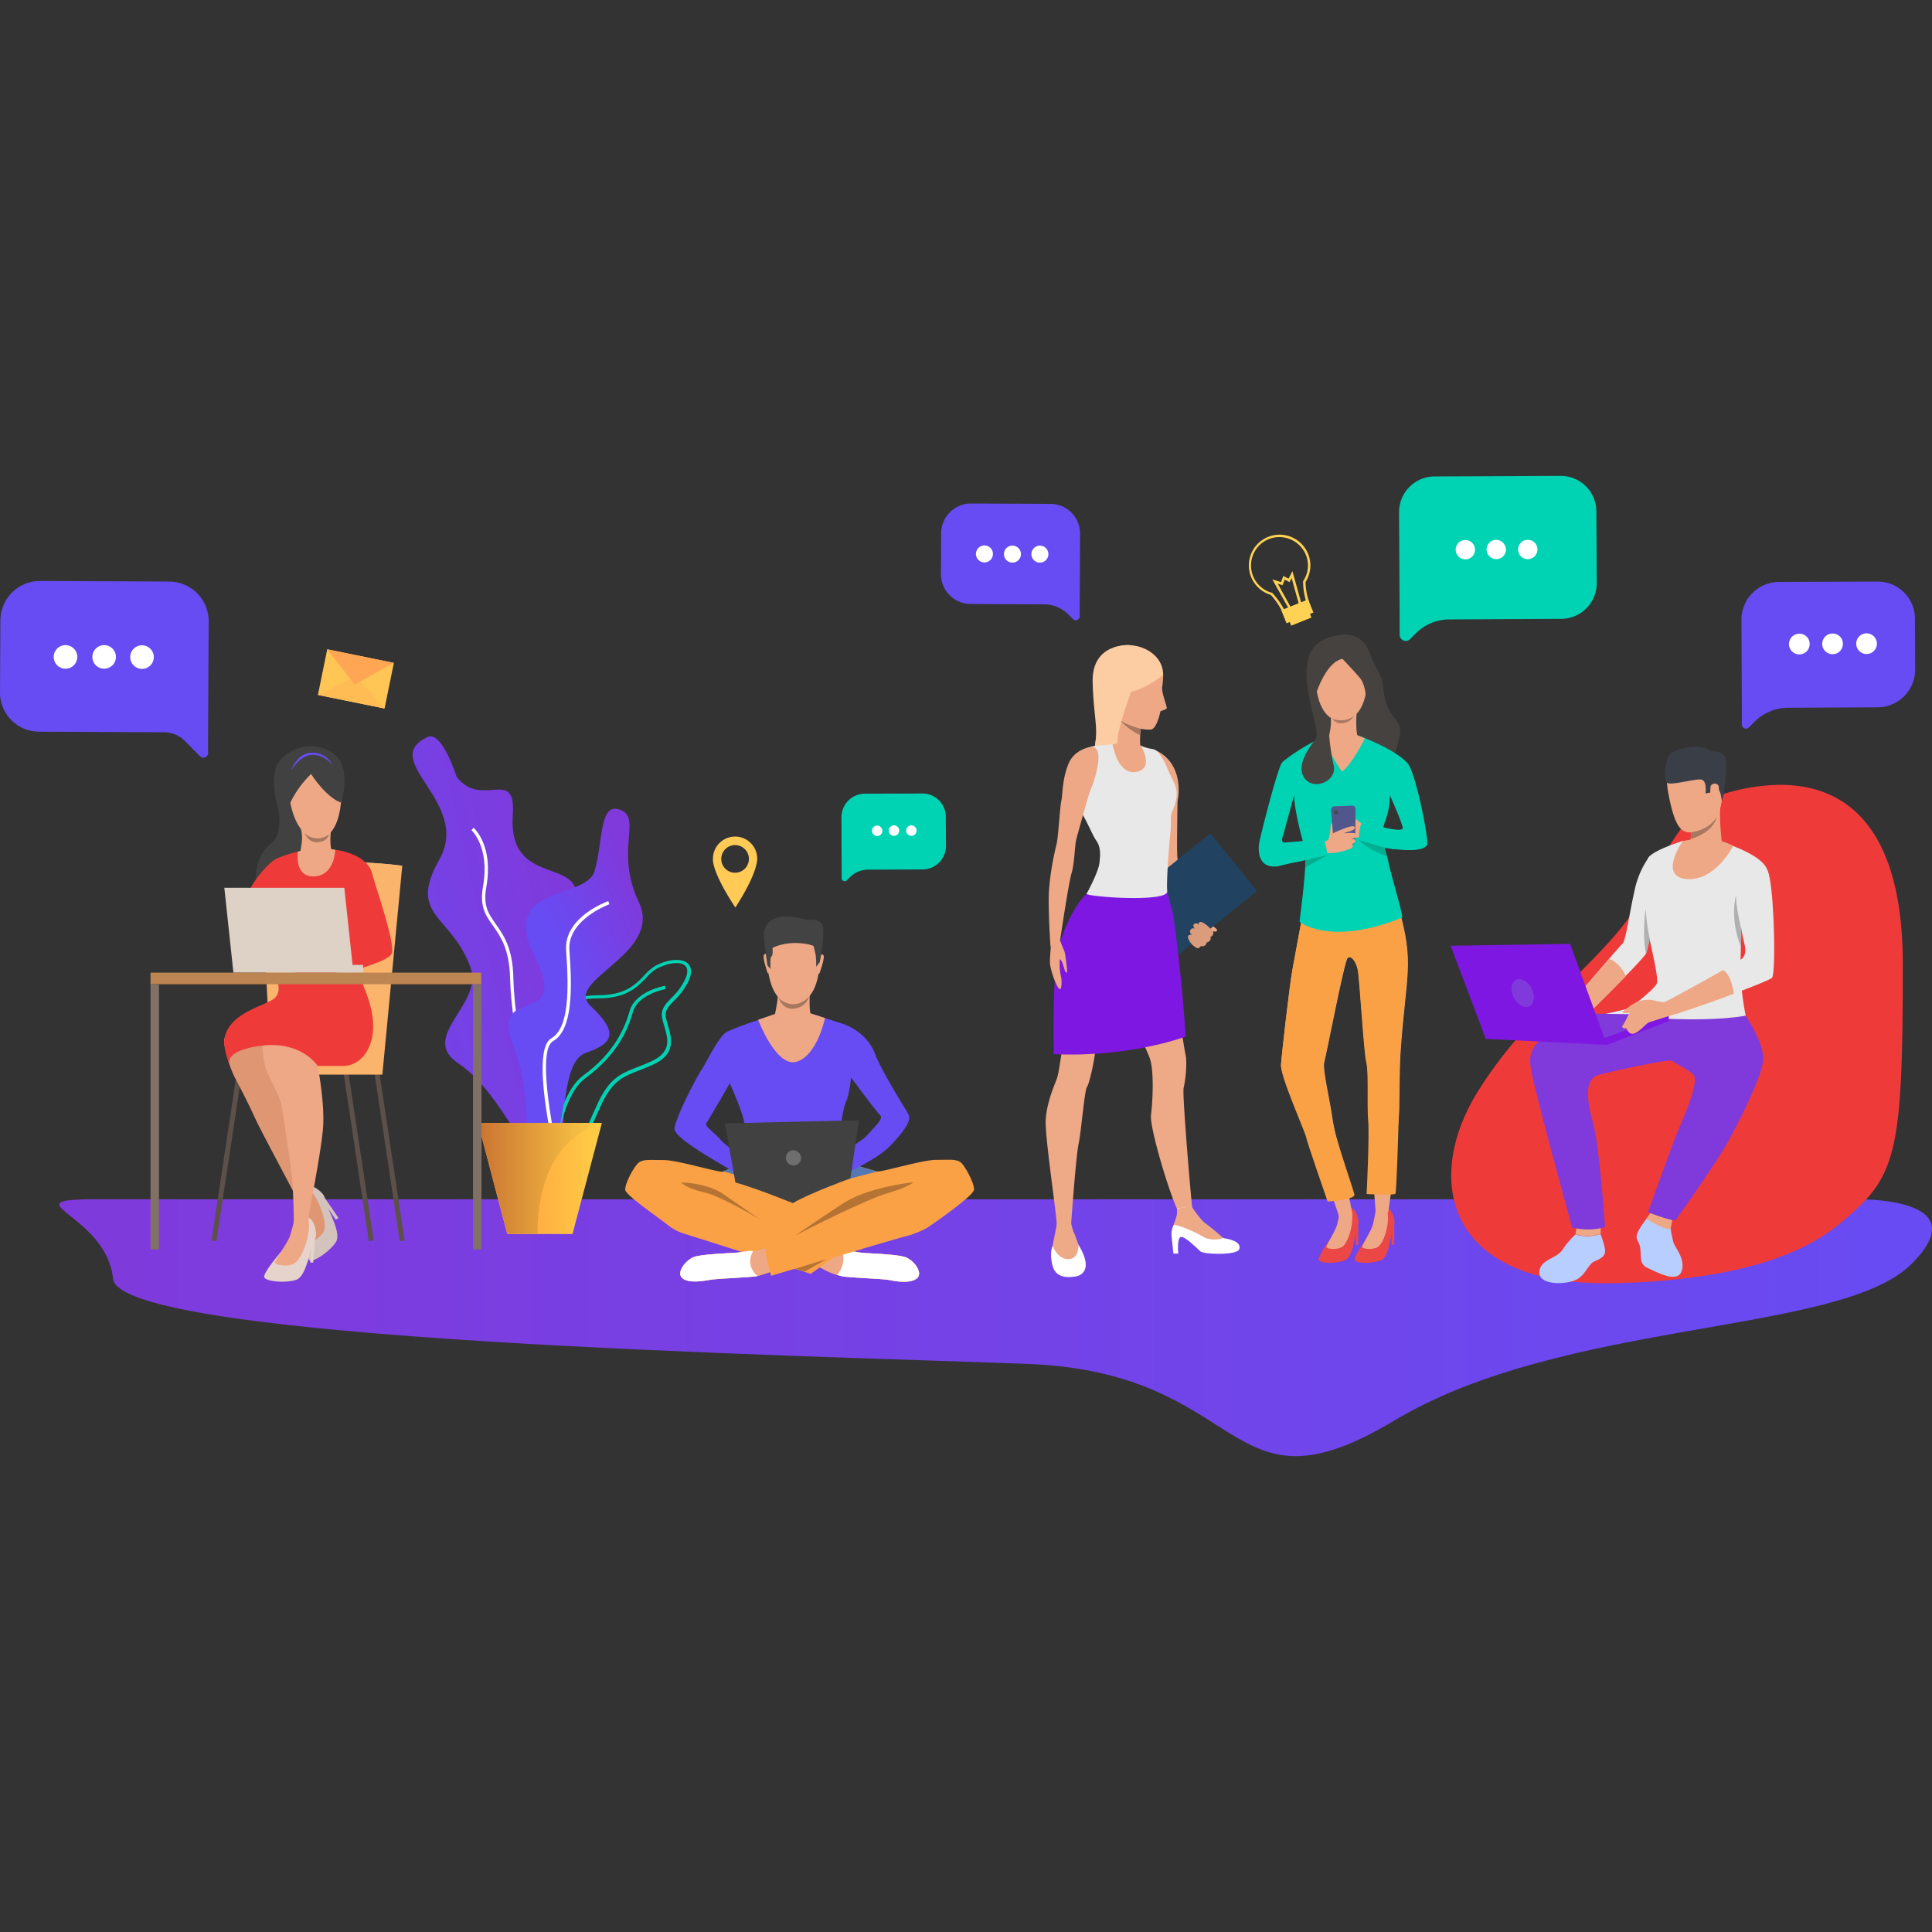 <svg xmlns="http://www.w3.org/2000/svg" xmlns:xlink="http://www.w3.org/1999/xlink" width="700" height="700" viewBox="0 0 700 700"><rect x="0" y="0" width="700" height="700" fill="#333333" stroke="none"/><defs><style>.a,.e{fill:#fff;}.a{stroke:#707070;}.b{clip-path:url(#a);}.c{fill:url(#b);}.d{fill:url(#c);}.f{fill:#00d3b4;}.g{fill:url(#d);}.h{fill:url(#e);}.i{fill:url(#f);}.j{fill:#674cf3;}.k{fill:#ffca55;}.l{fill:#ffc655;}.m{fill:#ffbc55;}.n{fill:#ffa655;}.o{fill:#ffd255;}.p{fill:#ef3a3a;}.q{fill:#b7ceff;}.r{fill:#eea886;}.s{fill:#e8e8e8;}.t{fill:#8039db;}.u{fill:#3a3f47;}.v{fill:#a77860;}.w{fill:#b0b0b0;}.x{fill:#7f17e2;}.y{fill:#faa146;}.z{fill:#5478b3;}.aa{fill:#e55353;}.ab{fill:#434343;}.ac{fill:#b57433;}.ad{fill:#525252;}.ae{fill:#414141;}.af{fill:#6e6e6e;}.ag{fill:#464240;}.ah{fill:#eb4747;}.ai{fill:#51578c;}.aj{fill:#02af92;}.ak{fill:#48484d;}.al{fill:#5c5049;}.am{fill:#fab46c;}.an{fill:#d4c3bd;}.ao{fill:#de9673;}.ap{fill:#e6d3cc;}.aq{fill:#ded1c5;}.ar{fill:#bc8551;}.as{fill:#807066;}.at{fill:#eea987;}.au{fill:#214361;}.av{fill:#db9c7c;}.aw{fill:#fccca2;}</style><clipPath id="a"><rect class="a" width="700" height="700" transform="translate(1104 2433)"/></clipPath><linearGradient id="b" y1="0.5" x2="1" y2="0.5" gradientUnits="objectBoundingBox"><stop offset="0" stop-color="#8039db"/><stop offset="1" stop-color="#674cf3"/></linearGradient><linearGradient id="c" x1="0.852" y1="0.317" x2="-0.42" y2="0.914" xlink:href="#b"/><linearGradient id="d" x1="0.785" y1="0.151" x2="0.462" y2="0.46" xlink:href="#b"/><linearGradient id="e" x1="-0.001" y1="0.5" x2="1" y2="0.5" gradientUnits="objectBoundingBox"><stop offset="0" stop-color="#ff9340"/><stop offset="1" stop-color="#ffce45"/></linearGradient><linearGradient id="f" x1="-0.002" y1="0.501" x2="1" y2="0.501" gradientUnits="objectBoundingBox"><stop offset="0" stop-color="#c97332"/><stop offset="1" stop-color="#ffce45"/></linearGradient></defs><g class="b" transform="translate(-1104 -2433)"><g transform="translate(1104 2605.415)"><path class="c" d="M26.813,340.2H663.306s50.124-2.45,24.222,23.452-125.661,19.672-187.476,56.775c-61.815,37.033-51.874-17.5-133.011-20.582S38.154,391.585,35.914,368.974C33.673,346.222-.139,340.691,26.813,340.2Z" transform="translate(5.04 -78.099)"/><g transform="translate(149.498 94.391)"><path class="d" d="M119.454,212.5c5.32-2.52,10.571,14.351,10.571,14.351,9.031,11.9,21.632-3.92,20.372,13.861-2.17,31.153,35.913,9.8,18.342,42.354s15.471,18.412,4.62,44.664c-10.921,26.252,3.22,57.545-13.161,44.664,0,0-14.421-31.713-29.332-41.513s8.961-21.422,4.27-34.723c-6.791-19.322-23.1-18.552-11.341-39.343S101.463,221.115,119.454,212.5Z" transform="translate(-114.099 -212.247)"/><g transform="translate(21.317 33.089)"><path class="e" d="M160.323,352.649c-7.141-4.97-15.471-39.833-15.961-60.625-.28-10.641-3.43-15.051-6.161-18.972-2.66-3.71-4.97-6.931-3.64-14.351,2.52-14.141-4.13-20.3-4.2-20.3l.77-.91c.28.28,7.281,6.581,4.62,21.422-1.26,6.931.84,9.8,3.43,13.511,2.73,3.85,6.16,8.611,6.371,19.6.56,22.262,9.031,55.165,15.4,59.715Z" transform="translate(-130.36 -237.49)"/></g><g transform="translate(45.156 80.994)"><path class="f" d="M157.33,343.879a16.585,16.585,0,0,1-3.01-.35,6.576,6.576,0,0,1-5.32-4.27c-1.89-5.46,2.52-14.421,6.161-18.692a27.294,27.294,0,0,0,5.46-17.642c-.14-1.68-.28-3.29-.42-4.69-.42-4.06-.77-7,.98-8.891,1.54-1.75,4.48-2.45,9.871-2.52,9.451-.07,13.231-3.99,16.241-7.141a17.925,17.925,0,0,1,3.92-3.43h0c4.69-2.59,9.731-2.94,11.9-.91,1.05.98,1.89,2.87.21,6.441a24.837,24.837,0,0,1-5.18,7c-2.17,2.24-3.64,3.71-2.87,6.651.21.7.35,1.4.56,2.1,1.47,4.97,3.08,10.641-5.46,14.491-1.82.84-3.43,1.47-4.9,2.03-5.951,2.31-9.591,3.78-13.651,12.321-.77,1.68-1.47,3.22-2.17,4.76C166.43,338.349,163.98,343.879,157.33,343.879ZM191.7,277.3a16.512,16.512,0,0,0-3.64,3.15c-3.15,3.29-7.071,7.421-17.081,7.491-4.97,0-7.771.7-9.031,2.1-1.4,1.54-1.12,4.27-.7,7.981.14,1.4.35,3.01.42,4.76a27.621,27.621,0,0,1-5.74,18.482c-3.57,4.27-7.631,12.741-5.95,17.571a5.312,5.312,0,0,0,4.48,3.5c8.051,1.61,10.291-3.43,13.931-11.761.7-1.54,1.4-3.08,2.17-4.76,4.27-9.031,8.261-10.571,14.281-12.951,1.47-.56,3.08-1.19,4.9-2.03,7.631-3.43,6.23-8.121,4.76-13.091-.21-.7-.42-1.4-.56-2.1-.91-3.57.91-5.39,3.15-7.771a22.84,22.84,0,0,0,4.97-6.651c.77-1.61,1.4-3.78.07-5.11-1.68-1.61-6.231-1.12-10.431,1.19Z" transform="translate(-148.546 -274.034)"/></g><g transform="translate(49.879 90.354)"><path class="f" d="M153.339,348.45l-1.19-.07c.07-1.12,1.54-27.092,11.971-34.723,11.481-8.331,15.051-17.361,16.8-23.382,2.03-7.071,12.321-9.031,12.811-9.1l.21,1.19c-.07,0-10.011,1.82-11.831,8.261-1.75,6.16-5.46,15.4-17.221,24.012C154.88,321.918,153.339,348.17,153.339,348.45Z" transform="translate(-152.149 -281.174)"/></g><path class="g" d="M180.79,232.539c-7.421-2.52-5.88,11.761-9.031,22.332s-34.933,4.62-21.562,31.153c13.3,26.532-16.871,8.891-7.841,31.993s.77,47.884,10.571,41.583,5.53-35.423,15.681-38.923c10.221-3.43,11.831-7.491,1.75-16.941-10.081-9.381,26.462-18.762,17.431-37.733C178.829,247.03,189.4,235.479,180.79,232.539Z" transform="translate(-105.848 -206.03)"/><g transform="translate(47.099 59.692)"><path class="e" d="M154.629,350.541c-.91-3.99-8.891-38.783-1.47-43.054,6.581-3.71,6.371-18.132,5.39-31.783-.91-12.041,14.631-17.711,15.261-17.922l.42,1.12c-.14.07-15.331,5.6-14.491,16.731,1.05,14,1.19,28.842-5.95,32.9-5.671,3.22-.42,31.223,2.03,41.723Z" transform="translate(-150.028 -257.783)"/></g><path class="h" d="M177.05,319.092l-10.641,40.253H142.747l-10.571-40.253Z" transform="translate(-108.479 -179.033)"/><path class="i" d="M177.033,319.092s-23.312,4.41-23.312,40.183H142.8l-10.571-40.183Z" transform="translate(-108.462 -179.033)"/></g><g transform="translate(304.876 115.09)"><path class="f" d="M261.962,228.037l-20.862.07a8.515,8.515,0,0,0-8.471,8.541l.07,18.972v3.08a1.1,1.1,0,0,0,1.89.77l1.05-1.05a9.311,9.311,0,0,1,6.721-2.8l19.672-.07a8.515,8.515,0,0,0,8.471-8.541l-.07-10.431A8.427,8.427,0,0,0,261.962,228.037Z" transform="translate(-232.63 -228.037)"/><path class="e" d="M249.494,238.739a1.89,1.89,0,1,1-1.89-1.89A1.882,1.882,0,0,1,249.494,238.739Z" transform="translate(-228.562 -225.298)"/><path class="e" d="M254.3,238.739a1.89,1.89,0,1,1-1.89-1.89A1.928,1.928,0,0,1,254.3,238.739Z" transform="translate(-227.068 -225.298)"/><path class="e" d="M244.848,238.793a1.89,1.89,0,1,1-1.89-1.89A1.926,1.926,0,0,1,244.848,238.793Z" transform="translate(-230.007 -225.282)"/></g><g transform="translate(340.929 10.011)"><path class="j" d="M271.054,147.877l28.772.14A10.771,10.771,0,0,1,310.537,158.8l-.14,25.692v4.27a1.428,1.428,0,0,1-2.45.98l-1.68-1.68a12.5,12.5,0,0,0-8.611-3.64l-26.812-.14A10.771,10.771,0,0,1,260.133,173.5l.07-14.911A10.831,10.831,0,0,1,271.054,147.877Z" transform="translate(-260.133 -147.877)"/></g><path class="e" d="M277.543,162.6a3.08,3.08,0,1,0,3.08-3.08A3.062,3.062,0,0,0,277.543,162.6Z" transform="translate(86.208 -134.247)"/><path class="e" d="M269.8,162.546a3.08,3.08,0,1,0,3.08-3.08A3.108,3.108,0,0,0,269.8,162.546Z" transform="translate(83.801 -134.264)"/><path class="e" d="M285.126,162.6a3.08,3.08,0,1,0,3.08-3.08A3.108,3.108,0,0,0,285.126,162.6Z" transform="translate(88.565 -134.247)"/><g transform="translate(506.913 0)"><path class="f" d="M445.28,140.24l-45.644.21A12.907,12.907,0,0,0,386.755,153.4l.21,38.923v5.53a2.208,2.208,0,0,0,3.78,1.54l2.03-2.03a17.1,17.1,0,0,1,12.251-5.11l40.463-.21a12.907,12.907,0,0,0,12.881-12.951l-.14-25.972A12.907,12.907,0,0,0,445.28,140.24Z" transform="translate(-386.755 -140.24)"/><path class="e" d="M417.948,161.417a3.466,3.466,0,0,1-3.5,3.5,3.5,3.5,0,1,1,0-7A3.605,3.605,0,0,1,417.948,161.417Z" transform="translate(-379.235 -134.745)"/><path class="e" d="M426.653,161.417a3.5,3.5,0,1,1-3.5-3.5A3.466,3.466,0,0,1,426.653,161.417Z" transform="translate(-376.529 -134.745)"/><path class="e" d="M409.4,161.471a3.466,3.466,0,0,1-3.5,3.5,3.5,3.5,0,1,1,3.5-3.5Z" transform="translate(-381.891 -134.728)"/></g><g transform="translate(630.963 38.293)"><path class="j" d="M530.6,169.452l-35.563.14a13.684,13.684,0,0,0-13.651,13.721l.14,31.923v6.021a1.481,1.481,0,0,0,2.52,1.05l1.96-1.96a17.446,17.446,0,0,1,12.321-5.18l32.343-.14a13.684,13.684,0,0,0,13.651-13.721l-.07-18.2A13.493,13.493,0,0,0,530.6,169.452Z" transform="translate(-481.388 -169.452)"/></g><path class="e" d="M511.2,187.528a3.745,3.745,0,1,1-3.78-3.71A3.706,3.706,0,0,1,511.2,187.528Z" transform="translate(156.515 -126.693)"/><path class="e" d="M520.6,187.475a3.745,3.745,0,1,1-3.78-3.71A3.75,3.75,0,0,1,520.6,187.475Z" transform="translate(159.437 -126.71)"/><path class="e" d="M502.016,187.582a3.745,3.745,0,1,1-3.78-3.71A3.663,3.663,0,0,1,502.016,187.582Z" transform="translate(153.659 -126.677)"/><g transform="translate(0 38.083)"><path class="j" d="M14.615,169.292l46.764.21A14.371,14.371,0,0,1,75.66,183.923l-.21,40.323V231.6a1.709,1.709,0,0,1-2.94,1.19l-5.46-5.53a10.721,10.721,0,0,0-7.491-3.15l-45.224-.21A14.163,14.163,0,0,1,.054,209.616l.14-25.972A14.341,14.341,0,0,1,14.615,169.292Z" transform="translate(-0.053 -169.292)"/></g><path class="e" d="M25.581,191.293a4.27,4.27,0,1,0,4.27-4.27A4.287,4.287,0,0,0,25.581,191.293Z" transform="translate(7.883 -125.697)"/><path class="e" d="M14.9,191.293a4.27,4.27,0,1,0,4.27-4.27A4.287,4.287,0,0,0,14.9,191.293Z" transform="translate(4.562 -125.697)"/><path class="e" d="M36.048,191.346a4.27,4.27,0,1,0,4.27-4.27A4.243,4.243,0,0,0,36.048,191.346Z" transform="translate(11.136 -125.681)"/><path class="k" d="M213.151,247.98a8.016,8.016,0,1,0-16.031.07,3.781,3.781,0,0,0,.07,1.19c.07.28.07.56.14.77.56,2.38,2.38,7.281,7.911,15.611,5.39-8.4,7.141-13.3,7.631-15.681a3.612,3.612,0,0,0,.14-.77A3.12,3.12,0,0,0,213.151,247.98Zm-7.981,5.04a5.006,5.006,0,1,1,4.97-5.04A5,5,0,0,1,205.171,253.021Z" transform="translate(61.202 -109.229)"/><g transform="translate(115.16 62.826)"><path class="l" d="M0,0H24.643V16.872H0Z" transform="translate(3.405 0) rotate(11.543)"/><path class="m" d="M87.9,202.411l13.931-6.791,10.221,11.691Z" transform="translate(-87.904 -185.851)"/><path class="n" d="M114.619,193.1l-14.141,7.841L90.467,188.2Z" transform="translate(-87.107 -188.158)"/></g><g transform="translate(452.397 21.231)"><path class="o" d="M363.14,186.17a5.964,5.964,0,0,1-3.5,0,4.006,4.006,0,0,1-2.59-2.38,26.661,26.661,0,0,0-3.85-5.46,11.144,11.144,0,1,1,12.6-4.69,22.889,22.889,0,0,0,.98,6.3c.91,2.31-.49,5.04-3.15,6.091A2.853,2.853,0,0,1,363.14,186.17Zm-10.011-28.282a10.282,10.282,0,0,0,.42,19.672h.14l.07.07a27.593,27.593,0,0,1,4.13,5.74h0a3.345,3.345,0,0,0,2.1,1.89,4.66,4.66,0,0,0,3.22-.14c2.17-.91,3.36-3.08,2.66-4.9h0a26.135,26.135,0,0,1-.98-6.651v-.14l.07-.14a10.079,10.079,0,0,0,1.19-8.821A10.384,10.384,0,0,0,353.129,157.887Z" transform="translate(-345.168 -156.436)"/><g transform="translate(8.592 13.282)"><path class="o" d="M357.742,180.29l-6.021-10.711,3.15.98.84-2.24,1.89.98,1.4-2.73,3.29,11.831-.91.28-2.66-9.591-.77,1.47-1.75-.91-.77,2.03-1.75-.56,4.83,8.751Z" transform="translate(-351.722 -166.568)"/></g><g transform="translate(14.214 27.11)"><path class="o" d="M.006.016h7.91v3.22H.006Z" transform="translate(0 2.935) rotate(-21.871)"/></g><g transform="translate(11.817 23.531)"><path class="o" d="M.01.021h10.5v5.11H.01Z" transform="translate(0 3.896) rotate(-21.871)"/></g></g><g transform="translate(525.604 98.135)"><g transform="translate(0.194 13.821)"><path class="p" d="M564.782,290.525c0,63.145-1.82,75.466-17.641,89.607-6.231,5.53-17.642,17.011-50.544,22.752a240.647,240.647,0,0,1-35.913,3.29,127.9,127.9,0,0,1-15.961-.56,83.583,83.583,0,0,1-11.271-1.96c-36.193-9.1-38.923-40.113-23.1-66.155a149.843,149.843,0,0,1,14-19.182c7.771-9.171,16.031-17.291,23.592-24.852,6.931-7,13.231-13.511,17.781-19.952a48.978,48.978,0,0,0,4.76-8.121c.28-.63.56-1.26.91-1.89.98-2.03,1.96-3.99,3.01-5.88,1.89-3.57,3.85-6.791,5.67-9.661,1.47-2.31,2.94-4.41,4.27-6.3a102.731,102.731,0,0,1,8.051-9.941s.42-.21,1.19-.56c.42-.21.98-.42,1.54-.63.28-.07.49-.21.77-.28s.56-.21.84-.28.56-.21.84-.28c.35-.14.7-.21,1.12-.35.21-.07.42-.14.7-.21.14-.07.28-.07.42-.14.07,0,.14,0,.14-.07a71.529,71.529,0,0,1,18.132-3.22C539.02,224.79,564.782,235.011,564.782,290.525Z" transform="translate(-401.162 -225.646)"/></g><g transform="translate(67.36 170.548)"><path class="q" d="M464.637,348.357a37.338,37.338,0,0,0,1.19,6.091c.7,1.89,4.41,6.16,2.87,10.291-1.68,4.48-9.171.14-12.251-1.19-3.01-1.4-2.38-3.85-2.66-6.861-.35-3.01-1.82-3.15-1.26-5.25.56-2.17,3.85-6.231,3.85-6.231Z" transform="translate(-452.4 -345.206)"/></g><g transform="translate(70.916 168.307)"><path class="r" d="M457,343.5s-1.89,2.66-1.89,2.73c.07.07,8.191,5.04,8.751,3.43a18.94,18.94,0,0,0,.63-3.15Z" transform="translate(-455.113 -343.497)"/></g><g transform="translate(32.126 176.568)"><path class="q" d="M438.619,349.939a31.331,31.331,0,0,0-4.69,5.53c-2.24,3.36-8.121,3.5-8.4,8.051s8.051,4.69,12.391,3.22,5.04-5.951,7.631-7.071c2.66-1.12,3.99-2.03,3.78-4.2a26.1,26.1,0,0,0-1.68-5.67,14.6,14.6,0,0,1-9.031.14Z" transform="translate(-425.521 -349.799)"/></g><g transform="translate(44.314 39.707)"><path class="s" d="M465.622,258.765s-1.68,9.941-3.01,16.451h0a44.322,44.322,0,0,1-1.33,5.39c-.42.84-3.5,4.2-7.351,8.121-6.721,6.931-15.611,15.611-15.611,15.611l-3.5-6.581s7.911-9.241,13.231-15.4c2.45-2.87,4.41-5.04,4.76-5.39,1.12-.98,2.45-10.851,4.27-18.972a32.729,32.729,0,0,1,5.46-12.6Z" transform="translate(-434.819 -245.393)"/></g><g transform="translate(44.314 76.81)"><path class="r" d="M453.931,280.068C447.21,287,438.319,295.68,438.319,295.68l-3.5-6.581s7.911-9.241,13.231-15.4A11.265,11.265,0,0,1,453.931,280.068Z" transform="translate(-434.819 -273.698)"/></g><g transform="translate(45.224 173.628)"><path class="r" d="M435.933,347.556l-.42,3.01a14.924,14.924,0,0,0,9.1-.14l.07-2.73Z" transform="translate(-435.513 -347.556)"/></g><g transform="translate(61.185 34.106)"><path class="s" d="M493.4,304.476c.28.91-45.714,0-45.714,0s12.741-9.241,13.511-11.761c.84-2.45-3.22-17.291-3.78-22.122-.42-3.85-1.47-21.142,1.05-23.8,2.66-2.73,12.251-5.67,12.251-5.67l14,.49a21.128,21.128,0,0,1,3.92,1.26c1.68.77,11.061,4.13,12.6,8.821s-9.381,19.882-9.381,19.882,0,.7-.07,1.82h0c-.07,1.47-.14,3.78-.14,6.231-.07,3.15-.14,6.651-.14,9.241A104.575,104.575,0,0,0,493.4,304.476Z" transform="translate(-447.69 -241.121)"/></g><g transform="translate(28.809 95.011)"><path class="t" d="M501.081,290.033s6.231,9.171,6.371,15.471c.07,6.3-11.131,27.3-12.811,30.243-5.11,9.031-19.042,28.492-19.042,28.492s-2.38-.07-9.941-3.01c0,0,9.311-25.762,10.431-28.422,4.97-11.341,7.771-19.392,6.091-21.282-1.68-1.96-6.231-3.92-7.561-5.04s-24.432,4.34-26.812,4.97c-6.231,1.61-3.43,12.531-2.03,17.431,2.31,8.191,4.34,37.663,4.34,37.663s-4.48,1.89-11.9.28c0,0-14.7-53.274-15.121-58.595-.49-5.32-.7-14,35.423-20.652Z" transform="translate(-422.991 -287.583)"/></g><g transform="translate(78.356 3.604)"><path class="r" d="M470.57,218.042s-12.111-2.73-9.381,12.531c2.8,15.261,5.67,16.451,13.021,13.3s6.651-12.951,7-17.711C481.561,221.332,474.42,218.182,470.57,218.042Z" transform="translate(-460.788 -217.852)"/></g><g transform="translate(84.917 18.844)"><path class="r" d="M465.794,248.731s5.39,5.671,13.861.49c0,0-1.89-12.321-.91-18.342s-11.061,9.311-11.061,9.311c.14.07.28.63.28,1.47a15.667,15.667,0,0,1-.14,2.45C467.614,246.071,466.984,248.241,465.794,248.731Z" transform="translate(-465.794 -229.478)"/></g><g transform="translate(77.679)"><path class="u" d="M480.811,234.858s-.28-4.83-2.1-4.97-2.03,1.82-2.03,1.82l-1.75.35s.56-4.2-1.19-4.97S462.4,229.4,461,228.137s-.77-9.8,1.82-10.991c2.52-1.19,9.591-3.78,14.7-.28,0,0,3.99-.49,4.62,2.8C482.7,222.887,481.861,232.408,480.811,234.858Z" transform="translate(-460.272 -215.103)"/></g><g transform="translate(86.947 25.425)"><path class="v" d="M467.342,242.55c8.751-2.73,9.451-7.981,9.451-8.051-2.87,4.97-9.311,5.6-9.311,5.6A15.664,15.664,0,0,1,467.342,242.55Z" transform="translate(-467.342 -234.499)"/></g><g transform="translate(80.462 33.344)"><path class="r" d="M484.282,243.192s-6.44,12.741-16.8,11.971c-10.361-.84-1.75-13.651-1.33-13.791C466.71,241.232,476.861,238.712,484.282,243.192Z" transform="translate(-462.395 -240.54)"/></g><g transform="translate(55.935 92.841)"><path class="s" d="M443.684,289.918s31.783,3.92,50.964.63l-36.753-4.62S457.685,286.908,443.684,289.918Z" transform="translate(-443.684 -285.927)"/></g><g transform="translate(77.286 91.441)"><path class="r" d="M462.353,284.859l-2.38,1.19s.56,3.78,1.82,4.9l2.66-.7C464.523,290.25,463.963,286.119,462.353,284.859Z" transform="translate(-459.973 -284.859)"/></g><g transform="translate(79.667 43.532)"><path class="s" d="M498.541,288.52c-.49.56-6.721,3.08-13.791,5.741h0c-9.661,3.71-20.512,7.211-20.512,7.211l-2.45-5.32s11.411-6.16,19.042-10.5c3.64-2.03,6.44-3.71,6.861-4.06,1.26-1.19,1.54-3.08.63-6.371s-3.01-18.412-3.22-20.162.56-6.511,4.97-6.721,6.651.98,6.651.98,1.12.49,1.96,11.2S499.662,287.19,498.541,288.52Z" transform="translate(-461.788 -248.312)"/></g><g transform="translate(102.678 53.498)"><path class="w" d="M482.024,268.8h0c-.07,1.47-.14,3.78-.14,6.231-4.34-10.571-1.82-18.972-1.75-19.112C479.643,258.714,481.953,268.655,482.024,268.8Z" transform="translate(-479.343 -255.914)"/></g><g transform="translate(70.084 58.748)"><path class="w" d="M456.5,270.77h0a44.313,44.313,0,0,1-1.33,5.39c-1.47-7.141-.14-16.241-.14-16.241A82.248,82.248,0,0,0,456.5,270.77Z" transform="translate(-454.478 -259.919)"/></g><g transform="translate(79.667 80.938)"><path class="r" d="M484.75,285.39h0c-9.661,3.71-20.862,7.351-20.862,7.351l-2.1-5.39s11.411-6.161,19.042-10.5C480.9,276.779,483.7,278.179,484.75,285.39Z" transform="translate(-461.788 -276.847)"/></g><g transform="translate(33.883 96.481)"><path class="t" d="M472.016,289.335l-45.154-.63,22.752,11.551Z" transform="translate(-426.862 -288.704)"/></g><g transform="translate(54.885 97.111)"><path class="x" d="M444.633,300.106l22.4-8.611v-2.31l-24.152,8.751Z" transform="translate(-442.883 -289.185)"/></g><g transform="translate(62.126 91.678)"><path class="r" d="M464.128,286.063s-2.8-.42-4.76-.91c-1.54-.35-5.25.14-6.231,1.12s-3.99,7.7-4.55,8.121.28,1.33,1.33.91c0,0,.91,2.94,3.22,1.82s3.85-3.5,5.04-3.92,8.191-2.59,8.191-2.59S465.878,285.363,464.128,286.063Z" transform="translate(-448.407 -285.04)"/></g><g transform="translate(62.27 92.491)"><path class="r" d="M453.8,285.66a16.682,16.682,0,0,0-2.31,1.26c-.49.42-2.38,1.82-2.87,2.17s.7,1.33,4.13-.21C456.183,287.411,453.8,285.66,453.8,285.66Z" transform="translate(-448.517 -285.66)"/></g><g transform="translate(0 71.419)"><path class="x" d="M457.649,306.2l-13.371-36.613-43.264.7,12.741,33.743Z" transform="translate(-401.014 -269.586)"/></g><g transform="translate(22.043 84.197)"><path class="t" d="M425.189,282.727c1.33,2.66.91,5.53-.91,6.44s-4.34-.49-5.67-3.15-.91-5.53.91-6.441C421.339,278.737,423.859,280.137,425.189,282.727Z" transform="translate(-417.83 -279.333)"/></g><g transform="translate(94.046 13.347)"><path class="r" d="M472.87,226.442c.14-1.33,2.8-1.82,3.01.21s-1.19,5.53-2.24,5.18C472.66,231.483,472.66,228.332,472.87,226.442Z" transform="translate(-472.758 -225.285)"/></g></g><g transform="translate(226.525 159.653)"><path class="y" d="M294.494,340.848c-.28,2.17-13.231,11.2-15.751,12.951-2.03,1.47-3.78,2.1-6.861,3.29h0c-7,1.82-50.894,14.911-50.894,14.911-.14-.42-.21-.84-.42-1.33-1.61.63-3.36,1.05-4.41,1.4-1.61.49-14.631.91-17.291,1.4s-7.981,1.33-10.081-.7c-2.17-2.03,1.33-6.441,4.27-7.561s13.791-1.4,15.751-1.61,4.48-.91,5.74-.49c.42.14,2.1-.35,4.27-1.12-.07-.77-.07-1.33-.07-1.33l11.551-3.29-2.1-20.442s5.04-18.9,25.062-4.48c0,0,4.48,1.33,6.021,1.75h.49c3.08-.21,16.171-4.2,20.932-4.2,5.11,0,6.721-.28,8.611.63C290.993,331.537,294.774,338.678,294.494,340.848Z" transform="translate(-168.118 -241.829)"/><path class="y" d="M278.653,372.705c-2.17,2.03-7.491,1.26-10.081.7-2.66-.49-15.611-.91-17.291-1.4a27.849,27.849,0,0,1-6.861-2.66,4.494,4.494,0,0,0-1.12-.49h0l-3.22,2.31-45.154-14.351a17.611,17.611,0,0,1-6.3-3.08c-2.38-2.03-15.4-10.851-15.751-12.951-.28-2.17,3.5-9.311,5.32-10.221s3.5-.63,8.611-.63,19.952,4.62,21.492,4.2a21.153,21.153,0,0,0,3.5-1.68c1.61-.91,3.15-1.82,3.15-1.82,21.912-9.8,24.362,6.231,24.362,6.231l-1.33,19.812s1.82.91,4.2,2.03l10.851,3.08-1.4,1.05a2.478,2.478,0,0,0,1.26.21c1.26-.42,3.78.28,5.74.49s12.741.49,15.751,1.61S280.823,370.605,278.653,372.705Z" transform="translate(-172.859 -241.694)"/><path class="z" d="M203.393,331.214c1.54.14,11.761,6.021,14.141,7.421-3.71-1.96-17.641-5.81-17.641-5.81A17.2,17.2,0,0,0,203.393,331.214Z" transform="translate(-164.455 -240.526)"/><path class="z" d="M247.617,332.944s-17.641,4.27-20.862,6.091c.14-.14,9.311-7.071,14.071-7.981,0,0,4.69,1.47,6.23,1.89Z" transform="translate(-156.105 -240.576)"/><path class="r" d="M261.931,364.316c-2.17,2.03-7.491,1.26-10.081.7-2.66-.49-15.611-.91-17.291-1.4-.49-.14-1.05-.28-1.68-.49h0a18.125,18.125,0,0,1-5.11-2.17,4.5,4.5,0,0,0-1.12-.49l8.191-5.88.21-.14a2.479,2.479,0,0,0,1.26.21c1.26-.42,3.78.28,5.74.49s12.741.49,15.751,1.61C260.671,357.876,264.1,362.216,261.931,364.316Z" transform="translate(-156.138 -233.305)"/><path class="e" d="M260.454,364.316c-2.17,2.03-7.491,1.26-10.081.7-2.66-.49-15.611-.91-17.291-1.4-.49-.14-1.05-.28-1.68-.49h0a8.6,8.6,0,0,0,1.89-8.541l.21-.14a2.479,2.479,0,0,0,1.26.21c1.26-.42,3.78.28,5.74.49s12.741.49,15.751,1.61C259.194,357.876,262.624,362.216,260.454,364.316Z" transform="translate(-154.66 -233.305)"/><path class="aa" d="M206.018,334.632v.14C205.808,334.912,205.808,334.842,206.018,334.632Z" transform="translate(-162.6 -239.464)"/><path class="j" d="M271.061,325c-.14-.35-9.451-14.981-11.971-21.632s-8.611-9.731-11.411-10.711c-1.05-.35-2.87-.91-4.76-1.54-3.43-1.12-7.211-2.31-7.211-2.31h-11.9s-4.13,1.4-8.541,2.94h0a96.932,96.932,0,0,0-9.731,3.71c-3.01,1.47-8.051,12.181-9.031,13.441-1.05,1.26-8.891,15.821-10.011,21.422-.91,4.34,24.922,17.081,25.622,18.692.84-.91,4.55-4.48,4.55-4.48s-1.19-.77-2.87-1.89c6.931.35,23.8-.28,26.252-.14h1.54c.77.56,5.6,4.83,5.6,4.83s11.9-4.97,17.431-10.5C272.251,328.785,271.971,326.754,271.061,325ZM203.3,334.735c-2.59-3.08-6.091-4.9-5.18-6.3.91-1.33,8.4-14.281,8.4-14.281s3.85,8.541,4.97,12.951.98,6.441.56,7.841a19.926,19.926,0,0,0-1.12,5.74C207.846,338.586,204.485,336.135,203.3,334.735Zm52.714-1.47c-.98,1.12-4.97,3.64-8.541,5.741-.28-2.45-.7-6.371-.7-7.771-.07-2.1.84-8.191,1.89-10.5,1.12-2.31,1.82-8.681,1.82-8.681s9.031,12.251,10.431,13.581C262.38,326.895,259.44,329.415,256.01,333.265Z" transform="translate(-168.628 -253.708)"/><g transform="translate(51.259 2.186)"><path class="r" d="M223.163,263.785s9.311,1.47,7.911,16.031-9.661,13.371-10.221,13.371-8.261.28-8.891-17.571C212.032,275.686,211.752,262.525,223.163,263.785Z" transform="translate(-211.962 -263.7)"/></g><g transform="translate(69.981 13.744)"><path class="r" d="M226.774,273.015s1.05-1.12,1.4,0-1.4,6.021-1.47,6.231c0,0-.21.42-.42.21S226.774,273.015,226.774,273.015Z" transform="translate(-226.245 -272.517)"/></g><g transform="translate(50.142 13.534)"><path class="r" d="M212.577,272.855s-.98-1.12-1.4,0,1.26,6.021,1.33,6.3c0,0,.21.42.42.21C213.207,279.085,212.577,272.855,212.577,272.855Z" transform="translate(-211.11 -272.357)"/></g><g transform="translate(50.212)"><path class="ab" d="M231.462,278.514l-1.33,1.75a27.33,27.33,0,0,0-.21-4.55c-.21-.63-.56-2.52-.7-2.94-.21-.42-7.981-2.66-14.911.63,0,0,.28,2.8-.35,3.08s-.35,4.55-.35,4.55l-1.12-1.26s-1.68-11.2-1.26-12.391,1.75-8.191,15.891-4.06c0,0,4.41-.91,5.32,2.1C233.422,268.643,231.462,278.514,231.462,278.514Z" transform="translate(-211.163 -262.033)"/></g><path class="ac" d="M216.867,348.911s-14.281-8.541-20.512-9.871c-5.88-1.26-8.051-3.5-8.051-3.5s9.381,0,15.611,4.41C208.116,342.961,216.867,348.911,216.867,348.911Z" transform="translate(-168.058 -239.182)"/><path class="ac" d="M219.759,354.878s24.852-13.021,34.933-15.891c5.811-1.61,8.051-3.5,8.051-3.5s-15.331,1.47-24.712,7.141C233.62,345.358,219.759,354.878,219.759,354.878Z" transform="translate(-158.279 -239.198)"/><path class="r" d="M220.514,362.378c-1.61.63-3.36,1.05-4.41,1.4-1.61.49-14.631.91-17.291,1.4s-7.981,1.33-10.081-.7c-2.17-2.03,1.33-6.441,4.27-7.561s13.791-1.4,15.751-1.61,4.48-.91,5.74-.49c.42.14,2.1-.35,4.27-1.12C218.834,354.958,220.514,362.378,220.514,362.378Z" transform="translate(-168.135 -233.537)"/><path class="y" d="M219.759,361.471l24.432-7.211-4.83-1.47C239.291,352.72,219.829,359.791,219.759,361.471Z" transform="translate(-158.279 -233.82)"/><path class="ac" d="M219.759,360.242l11.411-3.5-7.911,4.55Z" transform="translate(-158.279 -232.591)"/><path class="ad" d="M213.894,337.209a5.055,5.055,0,0,0-.49-.28A1.753,1.753,0,0,1,213.894,337.209Z" transform="translate(-160.255 -238.75)"/><path class="e" d="M216.1,363.544c-1.61.49-14.631.91-17.291,1.4s-7.981,1.33-10.081-.7c-2.17-2.03,1.33-6.441,4.27-7.561s13.791-1.4,15.751-1.61,4.48-.91,5.74-.49A6.682,6.682,0,0,0,216.1,363.544Z" transform="translate(-168.135 -233.303)"/><path class="ae" d="M204.207,340.886l-3.78-21.422,48.584-1.12-3.15,21.072s-15.541,5.67-20.792,8.961C225.139,348.446,211.838,342.986,204.207,340.886Z" transform="translate(-164.289 -244.527)"/><path class="af" d="M222.763,329.842a2.768,2.768,0,1,1-2.73-3.22A3,3,0,0,1,222.763,329.842Z" transform="translate(-159.043 -241.954)"/><path class="r" d="M228.584,291.01h0c-.56-1.33-.28-7.7-.28-7.7s-11.9-3.01-11.551-.7-1.05,8.611-1.05,8.611l-6.091,2.1s6.511,17.432,13.931,15.191c7.491-2.24,10.291-15.821,10.291-15.821Z" transform="translate(-161.434 -255.907)"/><path class="v" d="M215.22,284.5a7.014,7.014,0,0,0,5.18,2.38c2.17,0,3.64-.56,5.88-2.66,0,0-.84,3.92-5.81,4.34C220.4,288.559,216.9,289.049,215.22,284.5Z" transform="translate(-159.691 -255.136)"/></g><g transform="translate(456.065 57.454)"><g transform="translate(15.915)"><path class="ag" d="M374.667,184.09s6.931-.7,9.381,5.95c2.52,6.651,4.83,8.821,5.11,12.321,1.19,14.141,7.771,10.991,5.951,19.112-1.89,8.191-3.15,9.381-3.15,9.381l-15.821-3.08-16.031.07s6.3-3.15,4.9-9.8-4.9-17.571-2.94-24.992S370.537,184.72,374.667,184.09Z" transform="translate(-360.106 -184.069)"/></g><g transform="translate(21.728 207.748)"><path class="ah" d="M368.879,353.662s-4.97,6.791-4.27,7.911,6.09,1.26,9.381,0,3.36-9.381,4.83-12.881c.63-1.47-.7-5.74-2.59-6.09a8.581,8.581,0,0,0-4.06.7S374.2,348.272,368.879,353.662Z" transform="translate(-364.541 -342.551)"/></g><g transform="translate(24.521 207.486)"><path class="r" d="M371.576,343.364a47.571,47.571,0,0,1-1.05,5.46c-.63,2.24-3.99,7.421-3.85,8.051s4.41,1.19,6.09-.42c1.75-1.61,3.08-6.3,3.22-9.1a15.387,15.387,0,0,0-.42-4.69A3.659,3.659,0,0,0,371.576,343.364Z" transform="translate(-366.672 -342.351)"/></g><g transform="translate(35.166 213.889)"><path class="ah" d="M375.7,347.236v7.281h-.91v-5.6Z" transform="translate(-374.793 -347.236)"/></g><g transform="translate(34.749 207.748)"><path class="ah" d="M378.812,353.662s-4.97,6.791-4.27,7.911,6.091,1.26,9.381,0,3.36-9.381,4.83-12.881c.63-1.47-.7-5.74-2.59-6.09a8.581,8.581,0,0,0-4.06.7S384.062,348.272,378.812,353.662Z" transform="translate(-374.474 -342.551)"/></g><g transform="translate(37.472 207.486)"><path class="r" d="M381.456,343.364a47.566,47.566,0,0,1-1.05,5.46c-.63,2.24-3.99,7.421-3.85,8.051s4.41,1.19,6.09-.42c1.75-1.61,3.08-6.3,3.22-9.1a15.386,15.386,0,0,0-.42-4.69A3.659,3.659,0,0,0,381.456,343.364Z" transform="translate(-376.552 -342.351)"/></g><g transform="translate(48.117 213.889)"><path class="ah" d="M385.652,347.236v7.281h-.98v-5.6Z" transform="translate(-384.672 -347.236)"/></g><g transform="translate(8.068 75.17)"><path class="r" d="M363.017,261.892s-3.78,20.652-4.76,25.832-3.85,30.173-4.13,34.443,9.241,24.712,9.871,26.112c10.011,23.662,11.131,28.982,11.131,28.982s3.29,2.03,4.83-.42c.49-.77-6.16-27.862-7.211-35.353-.98-7-3.64-17.782-2.94-20.232s7.211-36.263,8.4-37.663,3.01.84,3.78,3.92c.7,3.15,2.24,30.313,3.15,33.743s.21,15.121.7,21,2.59,33.323,2.59,33.323,4.06.7,4.48.07,3.92-30.453,4.06-37.453c.07-7,.21-16.661.42-19.672,1.89-28.982,5.39-32.763-.77-53.625C381.359,213.868,363.017,261.892,363.017,261.892Z" transform="translate(-354.12 -241.413)"/></g><g transform="translate(8.068 75.15)"><path class="y" d="M363.017,261.9s-3.78,20.652-4.76,25.832-3.85,30.172-4.13,34.443,8.891,24.712,9.1,26.252S371,371.666,371,371.666s7.7-.14,9.731-2.1c.42-.42-7.071-20.512-8.121-28.072-.98-7-3.64-17.781-2.94-20.232s7.211-36.263,8.4-37.663,3.01.84,3.78,3.92c.7,3.15,2.24,30.312,3.15,33.743s.21,15.121.7,21-.56,26.742-.56,26.742,10.081.56,10.431-.14c.42-.63,1.12-23.732,1.26-30.733.07-7,.21-16.661.42-19.672,1.89-28.982,5.39-32.763-.77-53.624C381.359,213.873,363.017,261.9,363.017,261.9Z" transform="translate(-354.12 -241.398)"/></g><g transform="translate(0 35.573)"><path class="f" d="M399.933,278.213c.56-.21-4.13-15.751-5.04-20.372-.84-4.2-3.71-7.981-.91-15.121a25.762,25.762,0,0,0,1.47-8.891s4.27,9.451,4.69,11.831c.42,2.45-14.771-1.96-14.981-1.68-.42.63-.84,4.76-.84,6.161,0,1.19,21.982,6.371,24.642,1.75.77-1.33-4.06-26.322-7.141-29.682-5.04-5.46-18.342-10.151-18.342-10.151s-3.64-1.96-10.081.07S358,220.388,356.46,222s-7.771,26.042-8.331,29.192c-.49,3.01-.28,9.241,6.511,8.471l18.342-4.2-1.12-5.6-13.721,1.12c-2.8.49-1.47-1.96-1.12-3.36.35-1.33,3.78-13.791,3.78-13.791-.21,3.43,2.38,14.771,3.78,18.692,1.33,3.92-1.61,24.852-1.82,27.162C362.69,279.753,373.681,288.854,399.933,278.213Z" transform="translate(-347.966 -211.206)"/></g><g transform="translate(23.672 35.836)"><path class="r" d="M380.809,213.255s-4.55,9.311-8.331,12.041c0,0-6.791-10.221-6.441-12.531C366.107,212.765,373.6,209.4,380.809,213.255Z" transform="translate(-366.024 -211.407)"/></g><g transform="translate(31.385 66.612)"><path class="r" d="M379.189,237.459a8.424,8.424,0,0,1-2.66-1.61c-.56-.77-2.45-1.19-3.78-.84-1.4.42-.63,6.3-.63,6.3l7.281.91Z" transform="translate(-371.908 -234.884)"/></g><g transform="translate(25.505 68.369)"><path class="r" d="M367.423,241.523a30.872,30.872,0,0,0,.56-4.55c-.14-.7,1.26-1.4,1.47.35s.28,2.87.28,2.87Z" transform="translate(-367.423 -236.224)"/></g><g transform="translate(26.205 62.041)"><path class="ai" d="M370.267,245.684l5.25-.21a1.2,1.2,0,0,0,1.19-1.26l.14-11.551a1.232,1.232,0,0,0-1.33-1.26l-6.3.21a1.335,1.335,0,0,0-1.26,1.4l.91,11.551A1.43,1.43,0,0,0,370.267,245.684Z" transform="translate(-367.957 -231.397)"/></g><g transform="translate(19.485 69.48)"><path class="r" d="M368.71,241.54s-.07-1.05,1.96-2.1c2.8-1.33,6.441-2.66,7.071-2.31.91.49.42,1.19-1.33,1.75s-2.31.77-2.31.77,3.43-.35,4.2.07.84,1.33.28,1.54c-.56.14-1.89.28-1.89.28s1.47.07,1.61.63c.14.42.14,1.05-1.19,1.33a1.006,1.006,0,0,1-.49,1.68,26.459,26.459,0,0,1-5.18,1.47,62.161,62.161,0,0,1-8.611.14l2.45-4.13a6.229,6.229,0,0,0,2.31-.21C368.85,241.96,368.71,241.54,368.71,241.54Z" transform="translate(-362.83 -237.073)"/></g><g transform="translate(12.834 74.297)"><path class="f" d="M368.747,240.747l1.19,5.6-11.691,2.66-.49-7.351Z" transform="translate(-357.756 -240.747)"/></g><g transform="translate(36.343 68.417)"><path class="f" d="M376.544,236.261a14.58,14.58,0,0,0-.84,6.161,68.607,68.607,0,0,0,12.881,3.29v-7.141Z" transform="translate(-375.69 -236.261)"/></g><g transform="translate(16.825 79.898)"><path class="aj" d="M368.991,245.02l-8.191,4.55c.07-.98.07-1.89.14-2.73Z" transform="translate(-360.801 -245.02)"/></g><g transform="translate(36.356 74.507)"><path class="aj" d="M385.851,246.928c-6.581-2.59-9.171-4.97-9.941-5.74a1.209,1.209,0,0,1-.21-.28l9.311,2.73h0C385.291,244.828,385.571,245.878,385.851,246.928Z" transform="translate(-375.7 -240.908)"/></g><g transform="translate(20.464 3.869)"><path class="r" d="M374.5,187.093s9.171,1.33,7.771,14.841c-1.33,13.511-9.381,12.391-9.941,12.391s-8.121.28-8.751-16.171C363.578,198.154,363.3,185.973,374.5,187.093Z" transform="translate(-363.577 -187.02)"/></g><g transform="translate(25.08 28.169)"><path class="r" d="M377.464,206.183s-.56,7,.77,9.1-1.19,4.97-6.3,3.99c-5.18-.98-4.83-3.92-4.83-3.92a21.215,21.215,0,0,0,1.05-7.771C367.663,204.082,377.464,206.183,377.464,206.183Z" transform="translate(-367.098 -205.558)"/></g><g transform="translate(19.582 1.79)"><path class="ag" d="M373.658,192.487s4.27,4.48,6.231,6.791c1.96,2.24,2.24,6.651,2.24,6.651s3.36-4.06,1.96-8.821-4.69-14-13.091-11.131-8.681,15.331-7.7,21.562C363.3,207.468,367.007,193.747,373.658,192.487Z" transform="translate(-362.904 -185.434)"/></g><g transform="translate(26.696 29.634)"><path class="v" d="M368.331,207.585a8.038,8.038,0,0,0,7.7-.91,4.875,4.875,0,0,1-3.85,2.45A3.612,3.612,0,0,1,368.331,207.585Z" transform="translate(-368.331 -206.675)"/></g><g transform="translate(15.507 32.994)"><path class="ag" d="M369.654,209.239s-12.6,11.2-9.311,18.2c2.8,5.951,12.671,2.31,11.061-3.92A73.779,73.779,0,0,1,369.654,209.239Z" transform="translate(-359.795 -209.239)"/></g><g transform="translate(27.256 63.656)"><path class="ak" d="M370.3,233.4a.77.77,0,1,1-.77-.77A.777.777,0,0,1,370.3,233.4Z" transform="translate(-368.758 -232.63)"/></g></g><g transform="translate(54.535 97.948)"><g transform="translate(81.137 118.02)"><path class="al" d="M112.722,366.318l-9.171-61.045,1.75-.28,9.171,61.045Z" transform="translate(-103.551 -304.993)"/></g><g transform="translate(69.936 118.02)"><path class="al" d="M104.177,366.318l-9.171-61.045,1.75-.28,9.171,61.045Z" transform="translate(-95.007 -304.993)"/></g><g transform="translate(22.122 118.02)"><path class="al" d="M60.281,366.318l-1.75-.28L67.7,304.993l1.82.28Z" transform="translate(-58.531 -304.993)"/></g><path class="am" d="M111.518,323.927l7.211-75.606s-12.6-1.61-20.162-1.26L87.156,323.927Z" transform="translate(-27.511 -204.997)"/><rect class="am" width="24.362" height="3.85" transform="translate(59.575 115.08)"/><path class="am" d="M75.823,320.819l-3.78-72.036s31.783-3.43,51.384-.49Z" transform="translate(-32.209 -204.969)"/><path class="ae" d="M101.634,235.392s4.9-14.421-4.48-18.9-17.361,1.96-18.832,5.46-1.12,9.871.21,14.281c1.26,4.41,1.12,11.2-1.68,13.441s-6.231,6.021-6.091,13.651c.14,4.76,18.622-12.111,18.622-12.111Z" transform="translate(-32.609 -214.96)"/><path class="an" d="M85.633,352.7s-.28,10.151,1.19,10.781,6.931-2.94,9.381-6.441-3.01-11.621-3.92-16.171c-.35-1.89-4.62-5.25-6.721-4.27a10.391,10.391,0,0,0-3.64,3.43S87.243,343.667,85.633,352.7Z" transform="translate(-29.138 -177.203)"/><g transform="translate(52.784 159.394)"><path class="ao" d="M81.922,339.985a55.644,55.644,0,0,1,2.73,6.16c.91,2.73,1.12,10.151,1.68,10.711.56.49,5.18-1.82,5.81-4.62s-1.26-8.4-3.01-11.271a17.662,17.662,0,0,0-3.57-4.41S82.412,337.185,81.922,339.985Z" transform="translate(-81.922 -336.555)"/></g><path class="an" d="M89.826,339.813l4.97,7.281-.98.63-3.78-5.6Z" transform="translate(-26.681 -176.149)"/><path class="ao" d="M80.624,279.466s2.45,4.06,0,7.071S61.933,297.668,62,302.428c.14,4.76,3.08,12.111,4.2,14,1.05,1.89,5.04,9.661,7.071,14.211S87.2,357.033,89.515,361.933s.91-19.672.91-19.672L78.524,307.4l27.792-27.022S102.956,272.886,80.624,279.466Z" transform="translate(-35.33 -195.749)"/><path class="p" d="M89.17,243.72s-7.7,1.68-10.781,3.5-9.871,10.011-9.871,13.511S98.2,267.592,98.2,267.592l5.6,20.582s14.981-3.64,16.8-6.721c1.82-3.01-5.88-24.642-7-29.192-1.05-4.55-6.721-7.631-12.951-8.541A44.05,44.05,0,0,0,89.17,243.72Z" transform="translate(-33.305 -206.136)"/><path class="r" d="M106.094,279.359s-.56,3.5.91,4.97c1.4,1.47,7.981,10.151,4.55,18.692-3.22,7.841-9.381,7.7-9.381,7.7H92.583s2.8,14.071,1.89,23.382-5.11,30.523-5.25,31.573c-.07,1.05-4.06,4.41-5.25,2.73,0,0-.14-12.811-.7-17.571-.63-4.83-3.29-24.152-4.06-26.952-.77-2.87-5.53-11.551-5.53-12.391,0-.91-4.62-14.911,5.46-18.482C89.153,289.44,92.723,279.429,106.094,279.359Z" transform="translate(-32.028 -194.941)"/><path class="ap" d="M79.006,357.9s-6.651,7.7-5.881,9.1,7.281,2.1,11.341.91,4.97-10.991,7.071-15.051c.91-1.68-.28-7-2.52-7.561a10.082,10.082,0,0,0-4.97.42S85.866,351.881,79.006,357.9Z" transform="translate(-31.892 -174.496)"/><g transform="translate(45.011 170.229)"><path class="r" d="M83.136,345.816a53.425,53.425,0,0,1-1.75,6.511c-.98,2.66-5.53,8.611-5.39,9.381s5.18,1.89,7.421.07c2.24-1.75,4.27-7.281,4.76-10.711a17.509,17.509,0,0,0,0-5.67S85.306,343.856,83.136,345.816Z" transform="translate(-75.992 -344.821)"/></g><path class="ap" d="M87.588,351.028l-.7,8.751-1.12-.07.56-6.791Z" transform="translate(-27.943 -172.662)"/><path class="p" d="M114.85,303.865c-3.01,7.911-9.381,7.7-9.381,7.7H95.879s-3.99-6.371-13.861-7.421a30,30,0,0,0-7.421.21h-.07c-13.021,1.96-10.5,6.721-10.5,6.861-1.05-2.66-2.24-6.861-1.96-9.1,1.26-10.291,16.171-12.461,18.622-15.471s0-7.071,0-7.071c22.332-6.581,25.692.91,25.692.91.98-.14,3.5-1.61,4.55-1.61,0,0,1.12,2.45,1.89,4.62C113.52,285.384,118.07,295.255,114.85,303.865Z" transform="translate(-35.324 -195.716)"/><path class="aq" d="M105.53,254.1l3.29,30.733H65.346L62.056,254.1Z" transform="translate(-35.314 -202.794)"/><rect class="aq" width="7.281" height="2.8" transform="translate(69.726 79.237)"/><rect class="ar" width="119.85" height="4.2" transform="translate(0 82.037)"/><path class="r" d="M90.533,218.1s9.731,2.87,8.331,16.381-7.771,12.811-8.331,12.951c-.63.07-8.191.63-10.571-15.821C77.582,215.226,90.533,218.1,90.533,218.1Z" transform="translate(-29.838 -214.046)"/><path class="r" d="M94.091,239.289s-.49,4.48.35,7.281-11.341,2.87-11.341.56c0-2.59,1.26-4.76.07-9.241S94.091,239.289,94.091,239.289Z" transform="translate(-28.776 -208.356)"/><path class="ae" d="M88.177,224.316s5.32,8.4,10.851,10.361c0,0,3.01-14.141-9.521-17.081-12.6-2.94-10.571,14.281-9.661,18.9A36.71,36.71,0,0,1,88.177,224.316Z" transform="translate(-30.002 -214.245)"/><path class="v" d="M84.272,238.985a6.662,6.662,0,0,0,8.821.42s-.42,2.59-3.99,2.87C85.532,242.625,84.272,238.985,84.272,238.985Z" transform="translate(-28.408 -207.492)"/><path class="j" d="M80.587,223.209s2.8-5.39,7.491-5.67c4.69-.21,7.491,3.85,7.491,3.85a7.972,7.972,0,0,0-7.491-4.62C82.407,216.769,80.587,223.209,80.587,223.209Z" transform="translate(-29.553 -214.398)"/><path class="r" d="M95.946,243.706s-.14,9.381-7.631,9.661c-7.421.28-5.88-8.961-5.88-8.961S87.895,242.166,95.946,243.706Z" transform="translate(-29.02 -206.192)"/><rect class="as" width="3.08" height="96.118" transform="translate(116.84 86.238)"/><rect class="as" width="3.08" height="96.118" transform="translate(0 86.238)"/></g><g transform="translate(378.86 61.305)"><path class="r" d="M318.985,215.914s9.521,2.8,8.961,15.751C327.316,244.687,318.985,215.914,318.985,215.914Z" transform="translate(-279.769 -178.021)"/><g transform="translate(37.835 37.893)"><path class="r" d="M318.4,215.914s.77.98-.21,7.421c-.91,6.441.84,9.171,1.05,11.831s3.36,20.022,3.43,20.792.49,10.011,1.75,12.461,10.221,16.311,10.361,17.011,4.41-2.45,4.41-2.45-8.121-16.871-8.611-18.552c-.63-2.03-2.66-7.211-2.8-9.871-.28-6.511.28-21.7.07-25.062C327.433,223.4,322.533,216.894,318.4,215.914Z" transform="translate(-317.932 -215.914)"/></g><g transform="translate(45.726 93.268)"><path class="at" d="M328.712,258.157s1.4,3.15,2.24,3.29c.84.21,1.82,1.26,2.59,1.54.7.35,3.01.49,3.57,1.05.28.21,1.19,2.31,1.75,2.73s1.82,1.19,1.4,1.68c-.35.49-1.68.07-1.68.07a.936.936,0,0,1,.28.98c-.42.98-1.05,1.05-1.05,1.05s.21.77-.07,1.12a1.766,1.766,0,0,1-1.26.84,1.985,1.985,0,0,1-.56,1.05,1.606,1.606,0,0,1-1.47.28s-.7.91-1.26.77a5.379,5.379,0,0,1-1.4-.91,21.54,21.54,0,0,1-4.69-7.141,23.307,23.307,0,0,0-3.15-6.021Z" transform="translate(-323.952 -258.157)"/></g><path class="au" d="M0,0H26.883V44.8H0Z" transform="matrix(0.63, 0.777, -0.777, 0.63, 59.64, 68.181)"/><g transform="translate(51.561 100.337)"><path class="av" d="M337.059,266.492s-2.73-3.01-4.06-2.94-.42,1.19-.42,1.19-.91-1.12-1.82-.56c-.98.63.21,1.89.21,1.89a1.1,1.1,0,0,0-1.61.28c-.7.98.49,1.82.49,1.82s-1.75-.28-1.4,1.19a6.3,6.3,0,0,0,3.29,3.64s.77.21,1.33-.77a1.534,1.534,0,0,0,2.1-1.26s1.96-.42,1.33-2.03A1.4,1.4,0,0,0,337.059,266.492Z" transform="translate(-328.402 -263.55)"/></g><path class="aw" d="M315.567,187.027s-13.791-1.12-13.441,13.371,2.66,16.661,0,26.952c-2.66,10.221,13.441-5.81,13.441-5.81Z" transform="translate(-285.102 -187.007)"/><path class="at" d="M304.483,255.96s-5.11,6.441-6.861,10.781c-1.82,4.27-4.76,13.651-4.41,20.932.42,7.281,2.8,20.932,2.1,24.012s-1.4,9.451-2.17,11.621-3.71,8.541-4.06,15.121c-.28,6.581,4.2,35.423,3.99,38.153-.21,2.66,5.11,1.12,5.11,1.12s1.82-26.112,2.8-30.593,2.17-19.742,3.08-20.792c.91-1.12,3.36-12.461,2.94-14.211-.35-1.82,9.8-28.7,10.361-34.023S332.9,256.03,332.9,256.03A45.524,45.524,0,0,0,304.483,255.96Z" transform="translate(-289.069 -166.263)"/><path class="at" d="M324.073,256.359a34.495,34.495,0,0,0,.56,3.71c.28.98,7.141,26.392,7.841,36.123a195.042,195.042,0,0,0,2.8,20.092,42.651,42.651,0,0,1-.91,10.851c-.63,1.82,3.01,44.1,3.29,45.084s-2.38,1.26-4.27.98-11.481-31.083-10.851-36.263,1.19-16.241-.49-20.722-16.941-36.963-17.011-38.923C304.891,275.4,298.38,241.1,324.073,256.359Z" transform="translate(-284.367 -166.661)"/><path class="at" d="M297.61,346.147a19.6,19.6,0,0,0,1.05,4.34c.56.91,2.03,5.741,2.66,6.581.7.91,2.17,7.561,0,8.4-2.17.77-7.211,2.17-8.891-.56a11.531,11.531,0,0,1-1.68-7.421c.28-2.03,2.31-11.481,2.31-12.391C293.06,344.257,297.61,346.147,297.61,346.147Z" transform="translate(-288.567 -137.93)"/><path class="e" d="M300.522,352.79s.21,5.18-3.71,5.18-5.67-4.76-5.67-4.76-1.33,2.31,0,7.281,6.931,3.92,8.191,3.78S306.472,362.591,300.522,352.79Z" transform="translate(-288.608 -135.472)"/><path class="e" d="M331.129,342.269s2.8,4.97,4.41,5.951c2.03,1.26,6.021,5.25,7.421,5.46s6.371,1.05,5.46,3.92c-.77,2.31-12.741,1.96-14.071.84-1.33-1.19-5.39-5.32-7-5.25s-1.05,6.02-1.05,6.02h-1.75s-.63-5.741-.7-6.721c-.21-2.94,1.89-5.11,1.96-6.791s.21-2.94.21-2.94Z" transform="translate(-278.262 -138.742)"/><path class="at" d="M342.407,353.66s-3.92,1.33-7-.35c-3.01-1.75-8.821-4.41-10.921-4.41,0,0,1.12-3.43,1.12-3.78s.14-2.17.14-2.17l5.11-.84s3.29,4.83,4.76,5.95A75.26,75.26,0,0,1,342.407,353.66Z" transform="translate(-278.059 -138.792)"/><path class="x" d="M332.435,255.214s1.4,5.88,1.96,7.631c.49,1.75,3.85,28.352,4.69,45.014,0,0-20.092,7.631-47.744,6.371,0,0-.7-30.593,1.89-39.273,2.52-8.681,7.141-16.8,10.641-19.252C306.883,253.464,332.435,255.214,332.435,255.214Z" transform="translate(-288.389 -166.007)"/><path class="s" d="M334.14,232.947c-.21,3.5-1.68,5.74-1.96,7s0,4.2-.35,7.071c-.35,2.94-1.47,16.8-1.12,20.792s-27.162,2.17-29.262.98c0,0,4.62-8.261,4.76-11.761.07-1.19.77-4.83-1.19-7.561-1.05-1.4-2.94-5.95-4.83-9.241h0c-.77-1.26-1.54-2.59-2.03-3.5h0a14.905,14.905,0,0,1-1.12-2.73s-1.26-15.261,2.1-16.941a16.789,16.789,0,0,1,8.471-2.17,22.66,22.66,0,0,0,5.46-.84l7.7.84a17.2,17.2,0,0,0,4.69,1.4c1.96.14,4.34,4.34,5.46,7.421C331.9,226.3,334.35,229.446,334.14,232.947Z" transform="translate(-286.664 -178.602)"/><path class="r" d="M305.482,215.167s-6.09.49-8.4,6.09-2.1,11.271-2.59,13.371-1.19,14.071-1.75,15.821a104.117,104.117,0,0,0-2.73,16.591c-.42,6.651.56,20.582.56,20.582l3.36-1.61s3.01-20.722,4.27-25.132c1.12-3.78,1.12-10.151,1.75-12.461s4.48-16.171,5.04-17.572C306.112,228.748,310.733,215.1,305.482,215.167Z" transform="translate(-288.808 -178.253)"/><path class="r" d="M313.733,188.176c3.43-.56,11.271.28,13.441,9.241a30.588,30.588,0,0,1-.35,4.48c-.35,2.03,2.03,7.491,1.61,7.841a11.453,11.453,0,0,1-2.24.91s-1.26,6.441-3.5,6.651c-2.17.21-10.641-.56-15.4-7.841C302.462,202.177,299.942,190.486,313.733,188.176Z" transform="translate(-284.598 -186.686)"/><path class="r" d="M318.288,209.862s-.14.91-.35,2.24q-.1,1.05-.21,2.31c-.14,2.31-.07,4.97.7,6.721,0,0-4.27,2.59-8.891-3.78,0,0,.42-7.911-2.17-12.111C304.777,200.971,318.288,209.862,318.288,209.862Z" transform="translate(-283.483 -181.699)"/><path class="aw" d="M327.385,197.8s-5.18,4.41-10.571,5.81c-5.46,1.4-8.331,7.491-8.331,7.491s-9.661-9.591-3.85-18.972C310.443,182.892,327.385,187.023,327.385,197.8Z" transform="translate(-284.809 -187.002)"/><path class="v" d="M317.163,210.91q-.1,1.05-.21,2.31a22.881,22.881,0,0,1-7.421-5.53C312.332,209.72,317.163,210.91,317.163,210.91Z" transform="translate(-282.707 -180.578)"/><path class="aw" d="M315.788,200.229s-5.6,14.981-4.9,18.622c0,0-2.94-.49-8.191,1.12C302.7,219.9,305.217,193.158,315.788,200.229Z" transform="translate(-284.832 -183.267)"/><path class="r" d="M307.556,214.663s1.82,11.271,8.611,9.941c6.791-1.26,1.61-9.521,1.61-9.521S314.767,212.633,307.556,214.663Z" transform="translate(-283.322 -178.66)"/><path class="r" d="M294.034,268.785a35.337,35.337,0,0,0,1.4,3.57c.42.84,1.05,6.791,1.05,7.561,0,.63-.42.28-.7-.14-.14-.21-.7-2.24-1.12-3.29-.42-.91-.7-1.19-.84-.91a19.592,19.592,0,0,0,.35,5.74c.49,1.61.42,5.39-.49,4.9s-3.43-7.071-3.43-9.661.35-5.67.35-5.67Z" transform="translate(-288.701 -161.586)"/></g></g></g></svg>